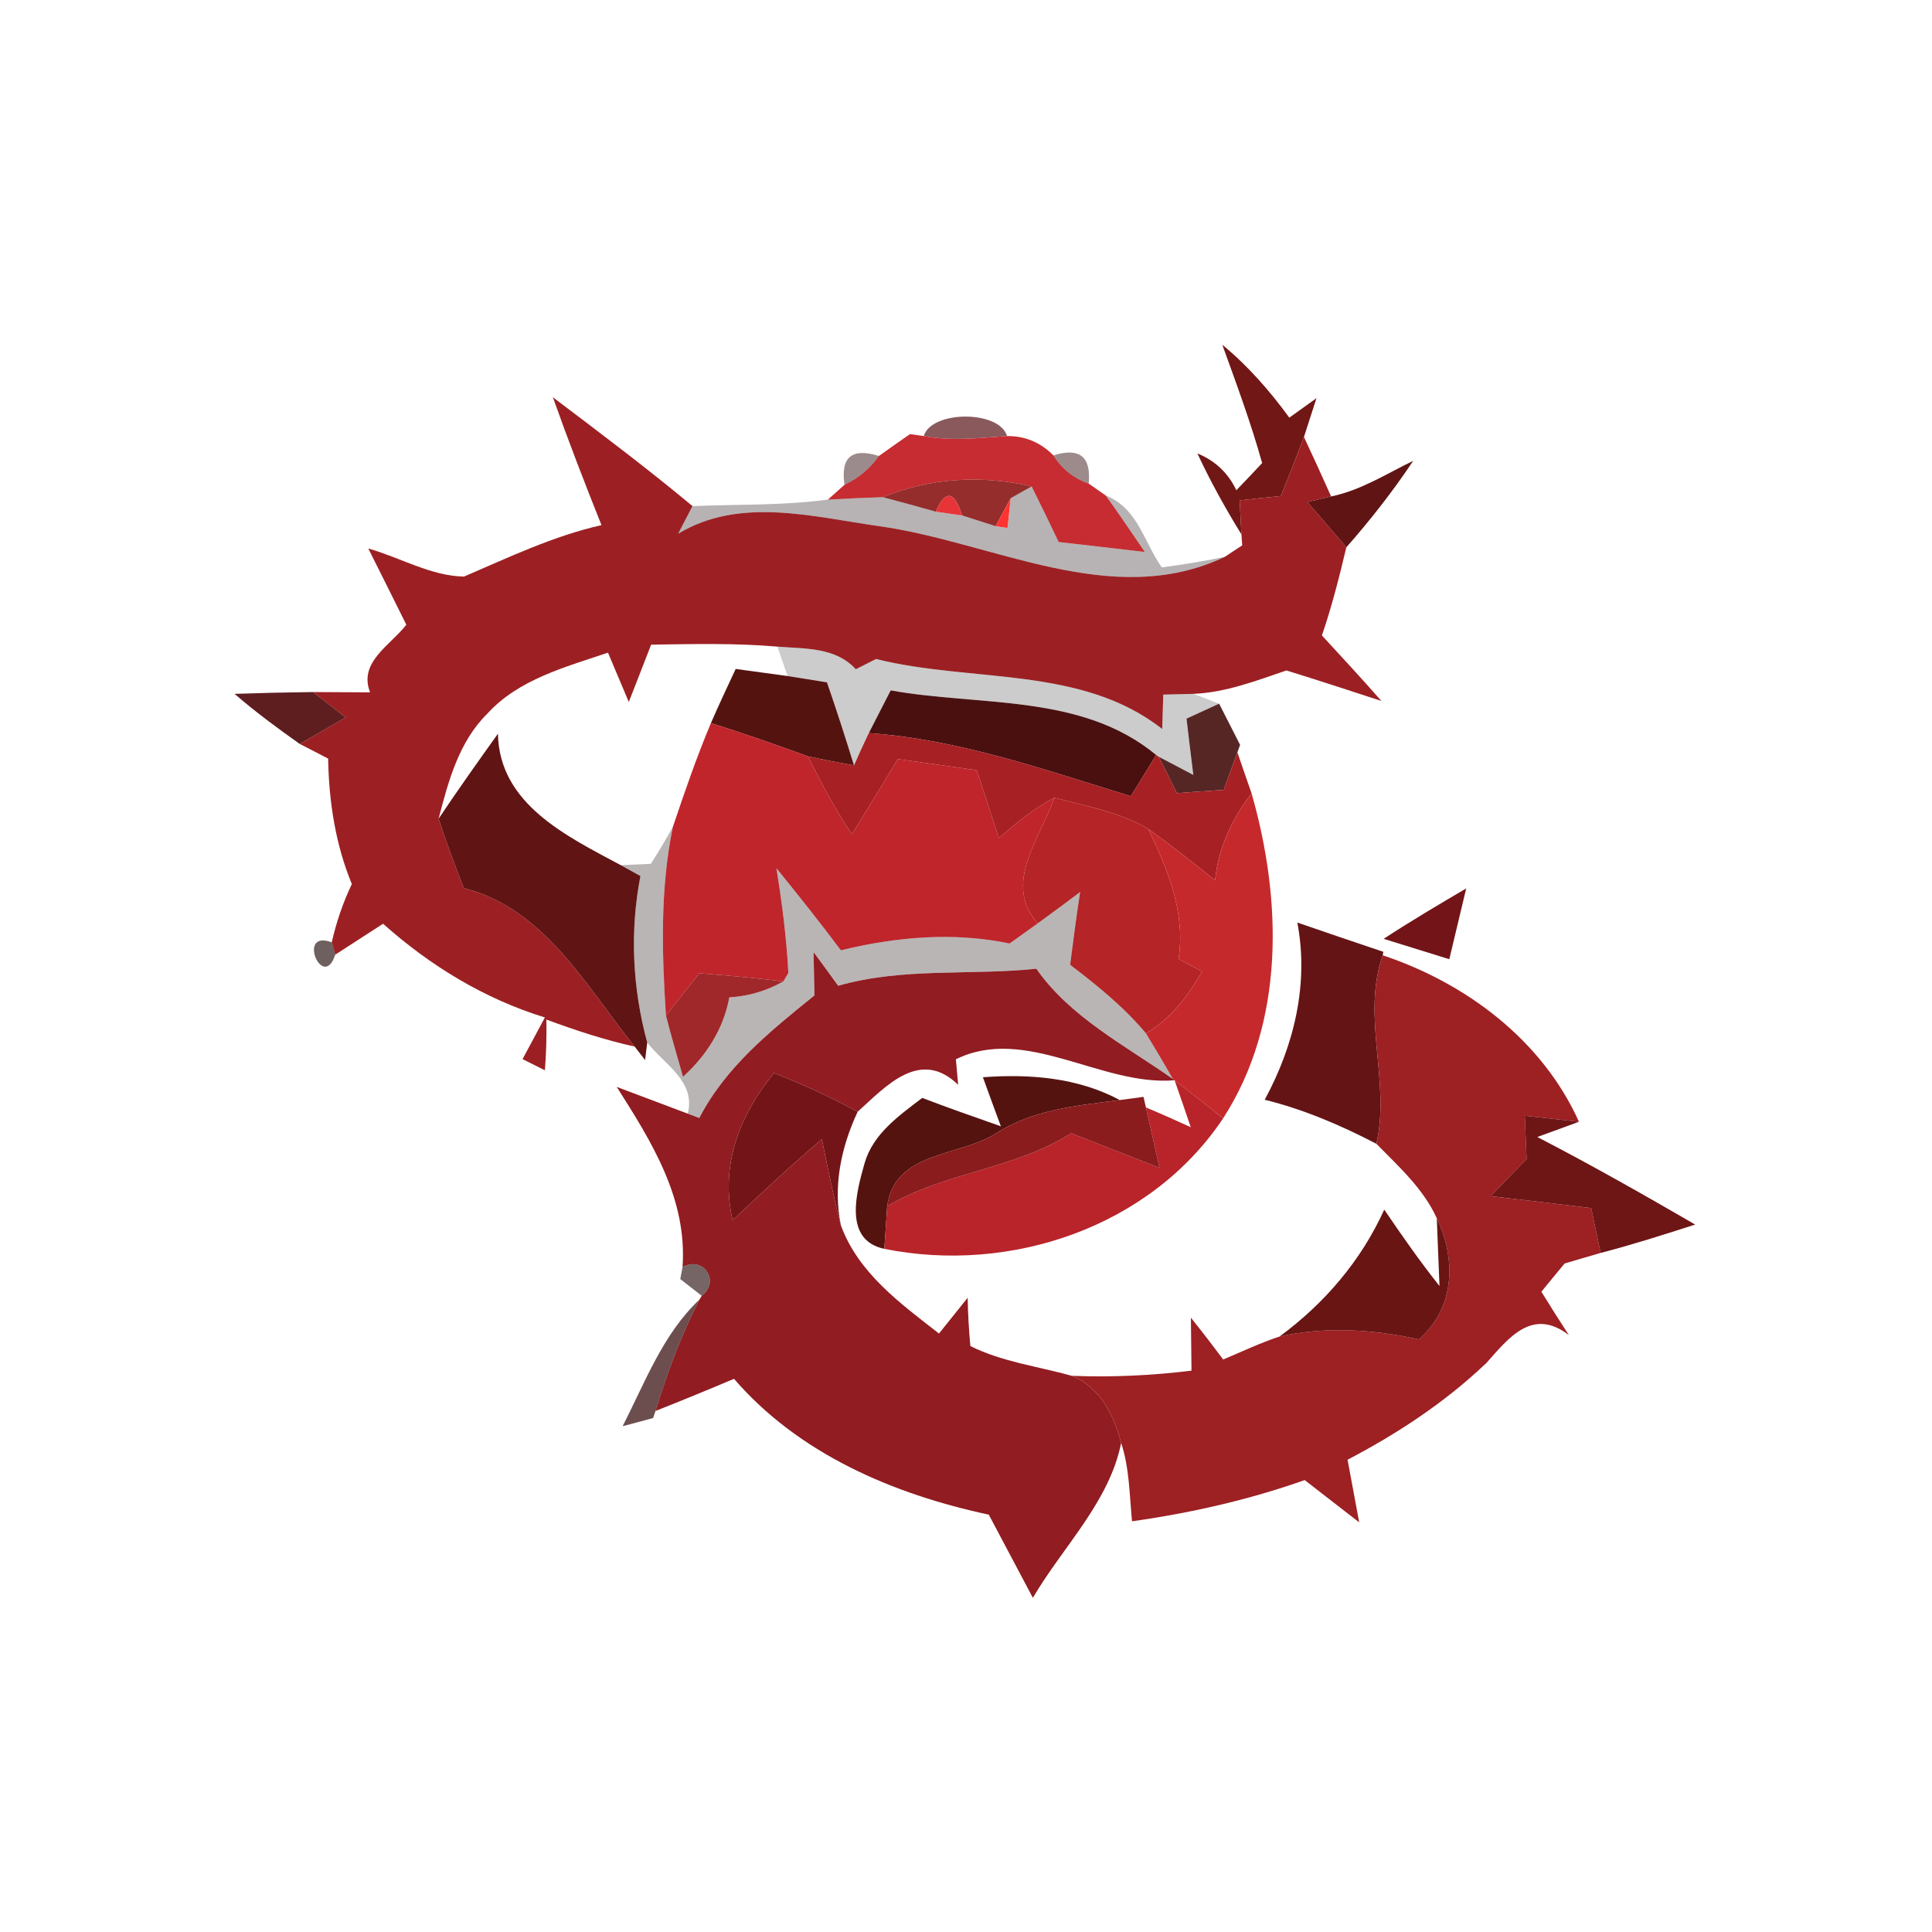 <svg xmlns="http://www.w3.org/2000/svg" width="128pt" height="128pt" viewBox="0 0 128 128"><path fill="#711716" d="M80.98 22.84c1.7 1.4 3.15 3.06 4.44 4.83l1.8-1.29c-.21.64-.62 1.92-.83 2.57-.49 1.31-1.01 2.61-1.53 3.91-.68.07-2.05.21-2.73.29l.12 2.26c-1.07-1.74-2.06-3.52-2.92-5.37 1.19.49 2.05 1.31 2.58 2.44.58-.6 1.15-1.2 1.71-1.8-.74-2.66-1.7-5.24-2.64-7.84z"/><path fill="#9c2023" d="M36.63 26.32c3.12 2.36 6.25 4.71 9.25 7.21l-.95 1.83c4.08-2.47 8.93-1.12 13.32-.5 7.52 1.04 15.42 5.59 22.9 2.03.29-.19.86-.57 1.15-.76l-.05-.72-.12-2.26c.68-.08 2.05-.22 2.73-.29.52-1.3 1.04-2.6 1.53-3.91.61 1.3 1.21 2.62 1.8 3.94l-1.57.37c.86.99 1.72 1.99 2.58 3-.47 1.96-.96 3.92-1.62 5.84 1.33 1.44 2.65 2.87 3.94 4.34-2.09-.68-4.18-1.37-6.29-2.02-2 .68-4.02 1.46-6.16 1.55-.5.01-1.5.04-2 .05-.02.57-.05 1.71-.07 2.28-5.35-4.21-12.66-3.06-18.96-4.64-.33.17-1 .51-1.34.68-1.35-1.48-3.38-1.35-5.2-1.5-2.78-.24-5.57-.17-8.36-.13-.49 1.27-.99 2.54-1.48 3.8l-1.38-3.27c-2.82.96-5.92 1.76-8 4.05-1.88 1.85-2.58 4.48-3.22 6.95.5 1.55 1.08 3.07 1.67 4.6 5.32 1.33 8.12 6.52 11.32 10.5-1.99-.44-3.93-1.08-5.85-1.79.02 1.12-.01 2.24-.1 3.36-.37-.18-1.11-.55-1.48-.74.49-.92.99-1.84 1.48-2.76-4-1.23-7.61-3.43-10.72-6.21-1.05.68-2.11 1.37-3.17 2.05l-.23-.82c.3-1.33.74-2.62 1.33-3.86-1.09-2.64-1.52-5.47-1.57-8.31-.47-.25-1.41-.73-1.88-.97 1.01-.59 2.03-1.18 3.04-1.76l-2.16-1.68c1.26.01 2.52.01 3.78.02-.79-2 1.35-3.12 2.4-4.48-.83-1.68-1.68-3.37-2.52-5.05 2.1.59 4.14 1.82 6.34 1.86 2.98-1.28 5.93-2.69 9.11-3.41-1.12-2.8-2.21-5.62-3.22-8.47z"/><path fill="#571317" d="M61.2 28.89c.51-1.71 5.01-1.73 5.52 0-1.83.13-3.69.35-5.52 0z" opacity=".7"/><path fill="#c62c31" d="M58.23 30.21c.51-.37 1.54-1.09 2.06-1.45l.91.13c1.83.35 3.69.13 5.52 0 1.19-.01 2.22.42 3.07 1.28.56.89 1.34 1.52 2.34 1.87.28.2.84.59 1.13.79.89 1.23 1.73 2.49 2.59 3.74-1.91-.22-3.81-.45-5.71-.66-.59-1.24-1.18-2.46-1.79-3.68-3.3-.78-6.72-.58-9.86.71-1.21.04-2.43.09-3.64.16l1.1-.98c.93-.44 1.68-1.08 2.28-1.91z"/><path fill="#2d090c" d="M55.95 32.12c-.27-1.84.49-2.47 2.28-1.91-.6.83-1.35 1.47-2.28 1.91z" opacity=".47"/><path fill="#2f090b" d="M69.79 30.17c1.74-.54 2.51.08 2.34 1.87-1-.35-1.78-.98-2.34-1.87z" opacity=".47"/><path fill="#8e1e1f" d="M58.49 32.94c3.14-1.29 6.56-1.49 9.86-.71-.35.19-1.04.58-1.39.78-.25.46-.75 1.39-1 1.85-.55-.18-1.66-.53-2.22-.71-.52-1.64-1.1-1.72-1.74-.25-1.17-.33-2.34-.65-3.51-.96z" opacity=".93"/><g fill="#601413"><path d="M88.19 32.89c1.96-.4 3.67-1.5 5.44-2.36-1.34 2.01-2.83 3.91-4.43 5.73-.86-1.01-1.72-2.01-2.58-3l1.57-.37zM29.06 54.24c1.27-1.9 2.6-3.77 3.93-5.63.08 4.68 4.6 6.81 8.14 8.71.32.18.97.54 1.3.72-.71 3.66-.53 7.42.45 11.03l-.14 1.16-.69-.89c-3.2-3.98-6-9.17-11.32-10.5-.59-1.53-1.17-3.05-1.67-4.6z"/></g><path fill="#0f0304" d="M45.88 33.53c2.99-.12 6-.03 8.97-.43 1.21-.07 2.43-.12 3.64-.16 1.17.31 2.34.63 3.51.96.43.07 1.3.19 1.74.25.56.18 1.67.53 2.22.71l.79.12c.05-.5.16-1.48.21-1.97.35-.2 1.04-.59 1.39-.78.61 1.22 1.2 2.44 1.79 3.68 1.9.21 3.8.44 5.71.66-.86-1.25-1.7-2.51-2.59-3.74 2.13.84 2.54 3.11 3.71 4.76 1.4-.18 2.8-.41 4.18-.7-7.48 3.56-15.38-.99-22.9-2.03-4.39-.62-9.24-1.97-13.32.5l.95-1.83z" opacity=".3"/><path fill="#e73439" d="M62 33.9c.64-1.47 1.22-1.39 1.74.25-.44-.06-1.31-.18-1.74-.25z"/><path fill="#ff3431" d="M65.96 34.86c.25-.46.75-1.39 1-1.85-.05.49-.16 1.47-.21 1.97l-.79-.12z"/><path fill="#030101" d="M51.5 42.84c1.82.15 3.85.02 5.2 1.5.34-.17 1.01-.51 1.34-.68 6.3 1.58 13.61.43 18.96 4.64.02-.57.05-1.71.07-2.28.5-.01 1.5-.04 2-.05.42.16 1.27.49 1.7.65-.54.25-1.62.74-2.16.99.11.93.33 2.8.45 3.73-.58-.3-1.72-.91-2.3-1.21l-.16-.11c-4.94-4.09-11.67-3.21-17.59-4.28-.36.71-1.09 2.12-1.45 2.83-.34.71-.67 1.42-.98 2.14-.57-1.85-1.16-3.68-1.79-5.5-.65-.11-1.96-.32-2.61-.42l-.68-1.95z" opacity=".2"/><g fill="#551310"><path d="M47.1 47.91c.52-1.21 1.09-2.4 1.64-3.59.86.12 2.58.35 3.44.47.65.1 1.96.31 2.61.42.63 1.82 1.22 3.65 1.79 5.5-1.02-.18-2.04-.38-3.05-.6-2.13-.77-4.27-1.53-6.43-2.2zM65.12 71.37c3.1-.23 6.28.02 9.07 1.51-2.81.37-5.73.62-8.18 2.2-2.47 1.58-6.73 1.17-7.23 4.83-.05.71-.14 2.12-.19 2.83-2.73-.58-1.86-3.73-1.31-5.67.56-1.96 2.29-3.16 3.82-4.33 1.73.66 3.47 1.27 5.21 1.88-.4-1.08-.8-2.16-1.19-3.25z"/></g><path fill="#561315" d="M15.54 45.97c1.73-.06 3.47-.1 5.2-.12l2.16 1.68c-1.01.58-2.03 1.17-3.04 1.76-1.48-1.05-2.95-2.13-4.32-3.32z" opacity=".95"/><path fill="#4a1010" d="M59.01 45.74c5.92 1.07 12.65.19 17.59 4.28-.42.68-1.26 2.05-1.68 2.73-5.7-1.74-11.36-3.76-17.36-4.18.36-.71 1.09-2.12 1.45-2.83z"/><path fill="#440f0e" d="M78.61 47.61c.54-.25 1.62-.74 2.16-.99.35.69 1.04 2.05 1.39 2.73l-.18.49c-.23.62-.68 1.87-.9 2.49-.78.05-2.33.16-3.11.22-.3-.61-.9-1.82-1.21-2.42.58.3 1.72.91 2.3 1.21-.12-.93-.34-2.8-.45-3.73z" opacity=".9"/><path fill="#c0252c" d="M47.1 47.91c2.16.67 4.3 1.43 6.43 2.2.88 1.77 1.81 3.51 2.91 5.16 1.02-1.66 2.04-3.31 3.04-4.98 1.74.24 3.48.49 5.23.74.49 1.5.99 3 1.47 4.5 1.14-1 2.32-1.98 3.67-2.68-.9 2.65-3.46 5.71-1.09 8.32-.47.34-1.4 1-1.87 1.34-3.72-.78-7.52-.44-11.18.45-1.38-1.85-2.82-3.65-4.27-5.44.37 2.3.67 4.61.79 6.94l-.33.56c-1.85-.23-3.71-.39-5.57-.54-.74.93-1.47 1.87-2.21 2.8-.27-4.16-.39-8.39.46-12.5.78-2.31 1.57-4.62 2.52-6.87z"/><path fill="#a72023" d="M56.58 50.71c.31-.72.64-1.43.98-2.14 6 .42 11.66 2.44 17.36 4.18.42-.68 1.26-2.05 1.68-2.73l.16.11c.31.6.91 1.81 1.21 2.42.78-.06 2.33-.17 3.11-.22.22-.62.67-1.87.9-2.49.31.91.62 1.81.94 2.72-1.31 1.69-2.2 3.62-2.42 5.76-1.45-1.17-2.92-2.32-4.43-3.41-1.9-1.11-4.12-1.51-6.22-2.06-1.35.7-2.53 1.68-3.67 2.68-.48-1.5-.98-3-1.47-4.5-1.75-.25-3.49-.5-5.23-.74-1 1.67-2.02 3.32-3.04 4.98-1.1-1.65-2.03-3.39-2.91-5.16 1.01.22 2.03.42 3.05.6z"/><path fill="#b52426" d="M69.85 52.85c2.1.55 4.32.95 6.22 2.06 1.3 2.69 2.49 5.59 2.01 8.63.39.2 1.17.61 1.56.82-.94 1.63-2.05 3.12-3.72 4.1-1.45-1.74-3.23-3.17-5.02-4.54.2-1.61.42-3.22.66-4.82-.93.7-1.86 1.39-2.8 2.07-2.37-2.61.19-5.67 1.09-8.32z"/><path fill="#c6292c" d="M80.5 58.32c.22-2.14 1.11-4.07 2.42-5.76 2.02 7.05 2.23 15.17-1.89 21.54-1.06-.86-2.13-1.7-3.21-2.53-.03-.02-.08-.06-.11-.08-.58-1.02-1.18-2.03-1.79-3.03 1.67-.98 2.78-2.47 3.72-4.1-.39-.21-1.17-.62-1.56-.82.48-3.04-.71-5.94-2.01-8.63 1.51 1.09 2.98 2.24 4.43 3.41z"/><path fill="#0e0303" d="M43.12 57.23c.51-.8 1-1.62 1.46-2.45-.85 4.11-.73 8.34-.46 12.5.34 1.36.75 2.7 1.13 4.06 1.55-1.4 2.69-3.18 3.07-5.26 1.28-.08 2.47-.43 3.58-1.06l.33-.56c-.12-2.33-.42-4.64-.79-6.94 1.45 1.79 2.89 3.59 4.27 5.44 3.66-.89 7.46-1.23 11.18-.45.47-.34 1.4-1 1.87-1.34.94-.68 1.87-1.37 2.8-2.07-.24 1.6-.46 3.21-.66 4.82 1.79 1.37 3.57 2.8 5.02 4.54.61 1 1.21 2.01 1.79 3.03-3.14-2.21-6.83-4.11-9.05-7.31-4.38.46-8.82-.1-13.13 1.13-.4-.56-1.22-1.68-1.63-2.23.02.72.05 2.16.06 2.87-2.91 2.35-5.87 4.72-7.63 8.12-.19-.07-.58-.22-.77-.29.57-2.13-1.57-3.28-2.68-4.71-.98-3.61-1.16-7.37-.45-11.03-.33-.18-.98-.54-1.3-.72.5-.02 1.49-.07 1.99-.09z" opacity=".29"/><g fill="#731518"><path d="M91.67 62.2c1.79-1.17 3.63-2.26 5.47-3.34-.37 1.56-.75 3.12-1.12 4.69-1.46-.45-2.91-.9-4.35-1.35zM51.28 71.09c1.9.74 3.75 1.59 5.54 2.57-1.1 2.36-1.64 4.93-1.11 7.52-.49-1.88-.87-3.8-1.26-5.7-2.03 1.72-3.98 3.54-5.91 5.37-.85-3.62.46-6.99 2.74-9.76z"/></g><path fill="#1f0707" d="M22.21 63.25c-.8 2.48-2.6-1.7-.23-.82l.23.82z" opacity=".64"/><path fill="#651416" d="M85.95 61.12c1.9.66 3.8 1.3 5.7 1.94l-.04.23c-1.43 4.1.53 8.33-.42 12.49-2.36-1.23-4.82-2.28-7.4-2.92 1.94-3.57 2.94-7.68 2.16-11.74z"/><path fill="#9e2224" d="M46.33 64.48c1.86.15 3.72.31 5.57.54-1.11.63-2.3.98-3.58 1.06-.38 2.08-1.52 3.86-3.07 5.26-.38-1.36-.79-2.7-1.13-4.06.74-.93 1.47-1.87 2.21-2.8z" opacity=".97"/><path fill="#911c21" d="M53.9 63.08c.41.55 1.23 1.67 1.63 2.23 4.31-1.23 8.75-.67 13.13-1.13 2.22 3.2 5.91 5.1 9.05 7.31.03.02.08.06.11.08-4.85.41-9.86-3.67-14.49-1.39l.15 1.69c-2.52-2.44-4.77.08-6.66 1.79-1.79-.98-3.64-1.83-5.54-2.57-2.28 2.77-3.59 6.14-2.74 9.76 1.93-1.83 3.88-3.65 5.91-5.37.39 1.9.77 3.82 1.26 5.7 1.16 3.17 3.95 5.18 6.5 7.17.63-.79 1.27-1.58 1.9-2.37.02 1.07.08 2.14.18 3.2 2.1 1.05 4.47 1.34 6.71 1.97 1.88.75 2.8 2.6 3.28 4.45-.79 3.92-3.87 6.88-5.85 10.26-.97-1.84-1.95-3.67-2.92-5.51-6.31-1.35-12.57-4.01-16.88-9-1.72.73-3.46 1.44-5.2 2.13.78-2.53 1.7-5.02 2.91-7.38l.15-.25c1.26-.95.11-2.68-1.27-1.9.32-4.53-2.04-8.29-4.36-11.94 1.18.44 3.53 1.33 4.7 1.77.19.07.58.22.77.29 1.76-3.4 4.72-5.77 7.63-8.12-.01-.71-.04-2.15-.06-2.87z"/><path fill="#9d2023" d="M91.19 75.78c.95-4.16-1.01-8.39.42-12.49 5.53 1.85 10.56 5.61 13 11.03l-3.59-.4.12 2.87c-.8.81-1.59 1.64-2.38 2.46 2.22.25 4.44.52 6.66.79.2.99.42 1.98.63 2.97-.6.17-1.79.52-2.39.7-.39.47-1.16 1.4-1.54 1.87.59.96 1.2 1.92 1.82 2.87-2.41-1.84-3.96.16-5.47 1.86-.03.03-.09.08-.12.11-2.69 2.54-5.8 4.58-9.07 6.29.19 1.03.58 3.11.77 4.15-.9-.7-2.71-2.1-3.61-2.8-3.71 1.31-7.55 2.18-11.44 2.73-.17-1.74-.17-3.52-.72-5.19-.48-1.85-1.4-3.7-3.28-4.45 2.65.11 5.31-.02 7.94-.34l-.04-3.51c.73.91 1.44 1.83 2.14 2.77 1.24-.52 2.45-1.1 3.73-1.52 3.05-.68 6.2-.48 9.23.19 2.4-2.09 2.49-5.29 1.19-8.03-.89-1.96-2.52-3.42-4-4.93z"/><path fill="#b82429" d="M77.82 71.57c1.08.83 2.15 1.67 3.21 2.53-4.82 7.21-14.09 10.32-22.44 8.64.05-.71.14-2.12.19-2.83 3.81-2.26 8.43-2.44 12.19-4.83 1.95.76 3.9 1.53 5.85 2.29-.3-1.34-.6-2.67-.9-4 1 .42 1.99.86 2.97 1.31-.35-1.04-.71-2.08-1.07-3.11z"/><path fill="#8a1c1d" d="M66.01 75.08c2.45-1.58 5.37-1.83 8.18-2.2.4-.05 1.18-.16 1.57-.21l.16.7c.3 1.33.6 2.66.9 4-1.95-.76-3.9-1.53-5.85-2.29-3.76 2.39-8.38 2.57-12.19 4.83.5-3.66 4.76-3.25 7.23-4.83z"/><path fill="#6e1516" d="M101.02 73.92l3.59.4c-.69.25-2.07.76-2.76 1.01 3.54 1.83 7.01 3.8 10.46 5.8-2.08.67-4.15 1.33-6.26 1.88-.21-.99-.43-1.98-.63-2.97-2.22-.27-4.44-.54-6.66-.79.79-.82 1.58-1.65 2.38-2.46l-.12-2.87z"/><path fill="#681513" d="M91.71 80.14c1.17 1.72 2.36 3.43 3.66 5.06-.04-1.12-.14-3.37-.18-4.49 1.3 2.74 1.21 5.94-1.19 8.03-3.03-.67-6.18-.87-9.23-.19 2.98-2.19 5.41-5.03 6.94-8.41z"/><path fill="#230808" d="M45.22 83.95c1.38-.78 2.53.95 1.27 1.9-.35-.28-1.06-.83-1.42-1.11l.15-.79z" opacity=".62"/><path fill="#370d0e" d="M41.25 94.49c1.49-2.91 2.67-6.11 5.09-8.39-1.21 2.36-2.13 4.85-2.91 7.38l-.16.47-2.02.54z" opacity=".73"/><path d="M98.35 90.42c.03-.03.09-.08.12-.11-.03.03-.09.08-.12.11z" opacity=".43"/></svg>